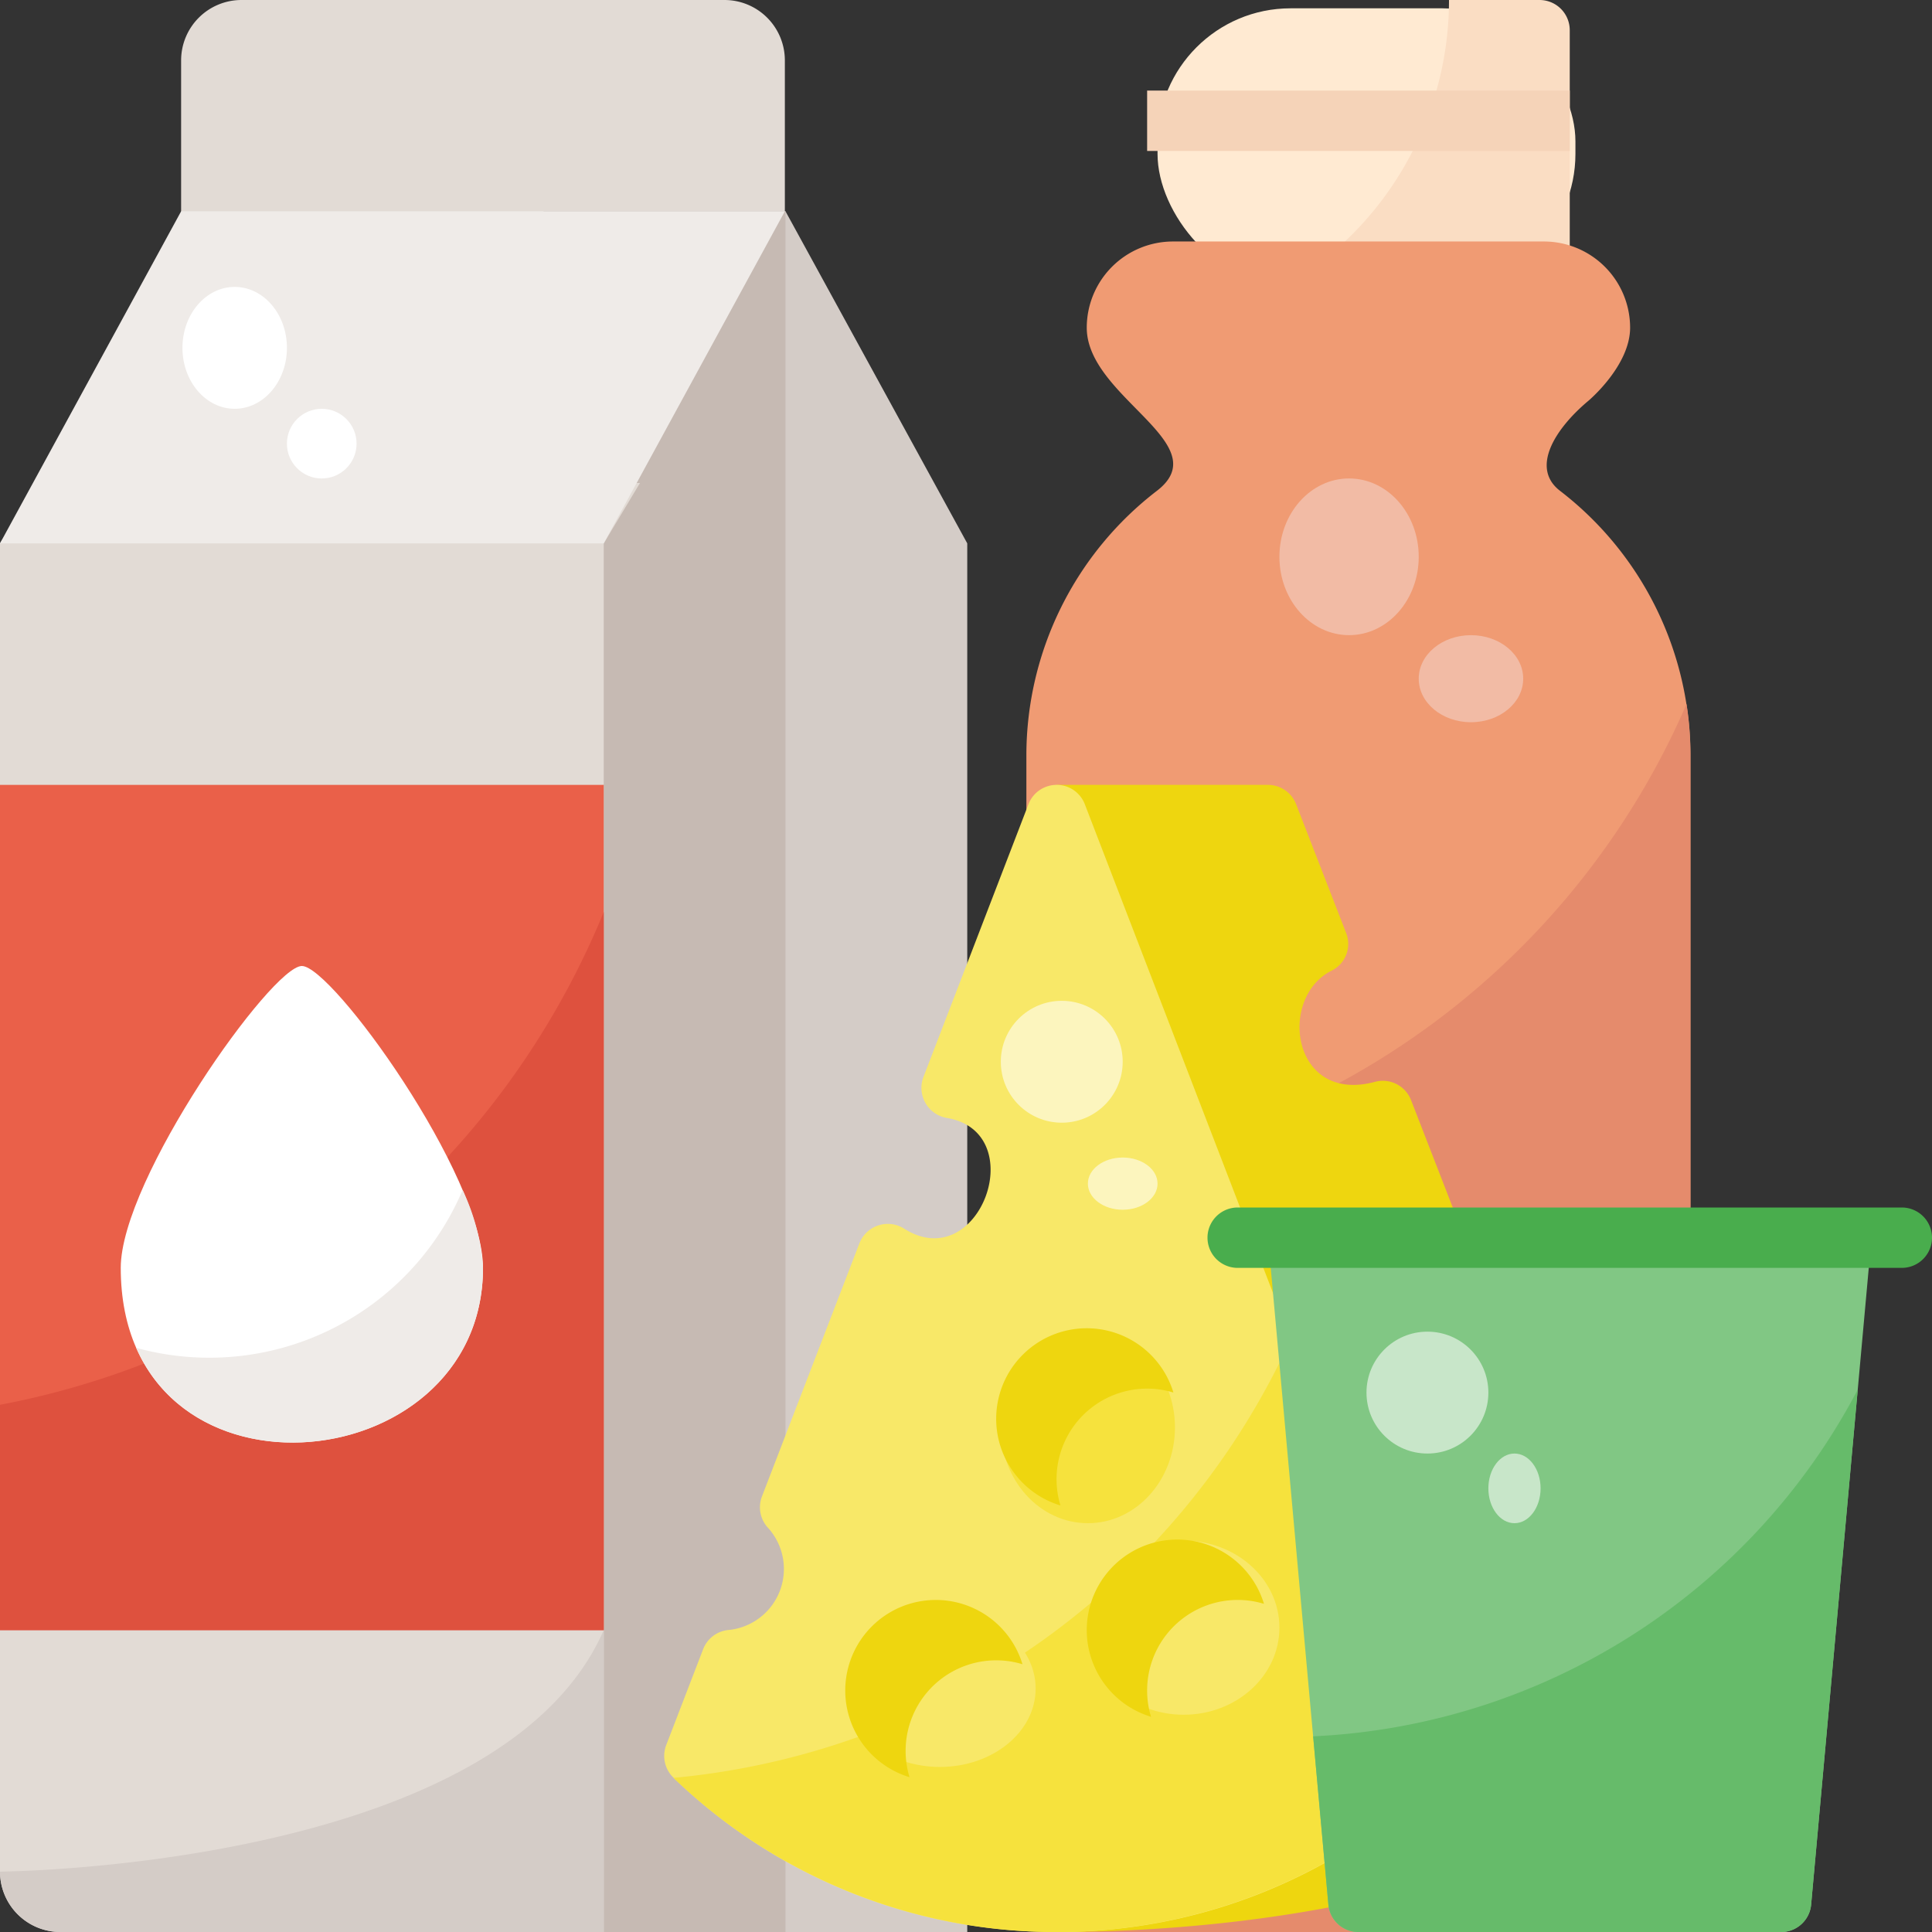 <svg id="Dairy_Product" data-name="Dairy Product" xmlns="http://www.w3.org/2000/svg" width="116.163" height="116.163" viewBox="0 0 116.163 116.163">
  <rect x="0" y="0" width="116.163" height="116.163" fill="#333333" stroke="none"/>
  <g id="Flat">
    <path id="Path_265" data-name="Path 265" d="M84.3,16.335H48V3.63A3.63,3.63,0,0,1,51.63,0H80.671A3.63,3.63,0,0,1,84.3,3.63Z" transform="translate(-37.11 0)" fill="#e2dbd5"/>
    <path id="Path_266" data-name="Path 266" d="M158.558,56H144V159.458h25.486V75.966Z" transform="translate(-111.329 -43.295)" fill="#d4ccc7"/>
    <path id="Path_267" data-name="Path 267" d="M144,56h14.558V159.458H144Z" transform="translate(-111.329 -43.295)" fill="#c6bab3"/>
    <path id="Path_268" data-name="Path 268" d="M38.479,128,36.3,131.63v83.492H3.63A3.63,3.63,0,0,1,0,211.492V131.63A7.477,7.477,0,0,1,6.411,128Z" transform="translate(0 -98.959)" fill="#e2dbd5"/>
    <rect id="Rectangle_16" data-name="Rectangle 16" width="25.126" height="16.751" rx="8" transform="translate(69.598 0.5)" fill="#ffead2"/>
    <path id="Path_269" data-name="Path 269" d="M349.776,0h-5.445A19.969,19.969,0,0,1,332.69,18.152h17.086a1.815,1.815,0,0,0,1.815-1.815V1.815A1.815,1.815,0,0,0,349.776,0Z" transform="translate(-257.209)" fill="#faddc3"/>
    <path id="Path_270" data-name="Path 270" d="M304,24h25.411v3.63H304Z" transform="translate(-235.028 -18.555)" fill="#f5d3b8"/>
    <path id="Path_271" data-name="Path 271" d="M310.116,165.643h-36.3A1.815,1.815,0,0,1,272,163.828V94.856A20.063,20.063,0,0,1,279.836,79c3.709-2.837-4.206-5.63-4.206-9.816A5.186,5.186,0,0,1,280.81,64h22.31a5.186,5.186,0,0,1,5.18,5.18c0,2.3-2.511,4.4-2.511,4.4-2.01,1.683-3.492,4.04-1.7,5.414a20.063,20.063,0,0,1,7.836,15.86v68.972A1.815,1.815,0,0,1,310.116,165.643Z" transform="translate(-210.288 -49.48)" fill="#f09b73"/>
    <path id="Path_272" data-name="Path 272" d="M272,214.895v43.7a1.815,1.815,0,0,0,1.815,1.815h36.3a1.815,1.815,0,0,0,1.815-1.815V189.622a19.756,19.756,0,0,0-.238-3.046A47.218,47.218,0,0,1,272,214.895Z" transform="translate(-210.288 -144.245)" fill="#e58b6c"/>
    <path id="Path_273" data-name="Path 273" d="M36.3,75.966H0L10.89,56h36.3Z" transform="translate(0 -43.295)" fill="#efebe8"/>
    <path id="Path_274" data-name="Path 274" d="M280,276.972c12.365,0,28.24-2.564,35.751-9.805a1.789,1.789,0,0,0,.429-1.937l-14.87-38.284a1.819,1.819,0,0,0-2.167-1.09c-5.009,1.343-5.855-5.065-2.606-6.685a1.792,1.792,0,0,0,.878-2.254l-3.016-7.764A1.815,1.815,0,0,0,292.705,208H280Z" transform="translate(-216.473 -160.809)" fill="#eed60f"/>
    <path id="Path_275" data-name="Path 275" d="M199.6,276.972a32.991,32.991,0,0,1-23.046-9.285,1.815,1.815,0,0,1-.429-1.954l2.22-5.765a1.815,1.815,0,0,1,1.585-1.16,3.687,3.687,0,0,0,2.343-6.108,1.815,1.815,0,0,1-.392-1.916l5.865-15.232a1.831,1.831,0,0,1,2.671-.878c4.535,2.894,7.708-5.8,2.567-6.65a1.834,1.834,0,0,1-1.4-2.443l6.321-16.418a1.815,1.815,0,0,1,3.388,0l21.781,56.57a1.815,1.815,0,0,1-.429,1.954A32.991,32.991,0,0,1,199.6,276.972Z" transform="translate(-136.068 -160.809)" fill="#f8e868"/>
    <path id="Path_276" data-name="Path 276" d="M225,379.308l-9.4-24.4a45.4,45.4,0,0,1-37.109,26.372,33.242,33.242,0,0,0,46.076-.015,1.815,1.815,0,0,0,.429-1.954Z" transform="translate(-137.997 -274.384)" fill="#f6e23d"/>
    <ellipse id="Ellipse_11" data-name="Ellipse 11" cx="5.758" cy="5.235" rx="5.758" ry="5.235" transform="translate(65.41 92.63)" fill="#f8e868"/>
    <ellipse id="Ellipse_12" data-name="Ellipse 12" cx="5.235" cy="5.758" rx="5.235" ry="5.758" transform="translate(60.175 80.067)" fill="#f6e23d"/>
    <ellipse id="Ellipse_13" data-name="Ellipse 13" cx="5.758" cy="4.711" rx="5.758" ry="4.711" transform="translate(50.753 96.817)" fill="#f8e868"/>
    <g id="Group_58" data-name="Group 58" transform="translate(50.821 79.862)">
      <path id="Path_277" data-name="Path 277" d="M291.628,417.074a5.445,5.445,0,0,1,7.026-5.211,5.445,5.445,0,1,0-6.791,6.791A5.431,5.431,0,0,1,291.628,417.074Z" transform="translate(-273.477 -395.293)" fill="#eed60f"/>
      <path id="Path_278" data-name="Path 278" d="M267.628,361.074a5.445,5.445,0,0,1,7.026-5.211,5.445,5.445,0,1,0-6.791,6.791,5.43,5.43,0,0,1-.235-1.58Z" transform="translate(-254.923 -351.998)" fill="#eed60f"/>
      <path id="Path_279" data-name="Path 279" d="M227.628,433.074a5.445,5.445,0,0,1,7.026-5.211,5.445,5.445,0,1,0-6.791,6.791A5.43,5.43,0,0,1,227.628,433.074Z" transform="translate(-223.998 -407.662)" fill="#eed60f"/>
    </g>
    <circle id="Ellipse_14" data-name="Ellipse 14" cx="3.664" cy="3.664" r="3.664" transform="translate(60.175 60.175)" fill="#fcf5be"/>
    <ellipse id="Ellipse_15" data-name="Ellipse 15" cx="2.094" cy="1.57" rx="2.094" ry="1.57" transform="translate(65.41 69.597)" fill="#fcf5be"/>
    <path id="Path_280" data-name="Path 280" d="M336.033,328l3.63,40.1a1.815,1.815,0,0,0,1.808,1.651h25.411a1.815,1.815,0,0,0,1.808-1.651l3.63-40.1Z" transform="translate(-259.794 -253.583)" fill="#81c784"/>
    <ellipse id="Ellipse_16" data-name="Ellipse 16" cx="4.188" cy="4.711" rx="4.188" ry="4.711" transform="translate(76.926 28.767)" fill="#f2bba5"/>
    <ellipse id="Ellipse_17" data-name="Ellipse 17" cx="3.141" cy="2.617" rx="3.141" ry="2.617" transform="translate(85.302 38.19)" fill="#f2bba5"/>
    <ellipse id="Ellipse_18" data-name="Ellipse 18" cx="3.141" cy="3.664" rx="3.141" ry="3.664" transform="translate(10.97 17.251)" fill="#fff"/>
    <circle id="Ellipse_19" data-name="Ellipse 19" cx="2.094" cy="2.094" r="2.094" transform="translate(17.251 24.58)" fill="#fff"/>
    <circle id="Ellipse_20" data-name="Ellipse 20" cx="3.664" cy="3.664" r="3.664" transform="translate(82.161 80.067)" fill="#c8e6c9"/>
    <ellipse id="Ellipse_21" data-name="Ellipse 21" cx="1.57" cy="2.094" rx="1.57" ry="2.094" transform="translate(89.489 87.395)" fill="#c8e6c9"/>
    <path id="Path_281" data-name="Path 281" d="M0,446.52a3.63,3.63,0,0,0,3.63,3.63H36.3V432C30.039,446.329,0,446.52,0,446.52Z" transform="translate(0 -333.988)" fill="#d4ccc7"/>
    <path id="Path_282" data-name="Path 282" d="M0,208H36.3v50.821H0Z" transform="translate(0 -160.809)" fill="#ea6049"/>
    <path id="Path_283" data-name="Path 283" d="M0,271.322v13.548H36.3V241.692A49.08,49.08,0,0,1,0,271.322Z" transform="translate(0 -186.857)" fill="#de513e"/>
    <path id="Path_284" data-name="Path 284" d="M32,274.15c0-5.33,9.075-18.15,10.89-18.15s10.89,12.565,10.89,18.15C53.781,287.177,32,289.1,32,274.15Z" transform="translate(-24.74 -197.919)" fill="#fff"/>
    <path id="Path_285" data-name="Path 285" d="M36.09,324.853c4.154,9.492,20.853,6.6,20.853-4.807a12.946,12.946,0,0,0-1.225-4.682A16.545,16.545,0,0,1,36.09,324.853Z" transform="translate(-27.902 -243.814)" fill="#efebe8"/>
    <path id="Path_286" data-name="Path 286" d="M361.746,323.63H321.815a1.815,1.815,0,1,1,0-3.63h39.931a1.815,1.815,0,0,1,0,3.63Z" transform="translate(-247.398 -247.398)" fill="#49ad4d"/>
    <path id="Path_287" data-name="Path 287" d="M348,389.115l.916,10.115a1.815,1.815,0,0,0,1.807,1.651h25.411a1.815,1.815,0,0,0,1.808-1.651l2.8-30.959A39.024,39.024,0,0,1,348,389.115Z" transform="translate(-269.046 -284.717)" fill="#66bb6a"/>
  </g>
</svg>
